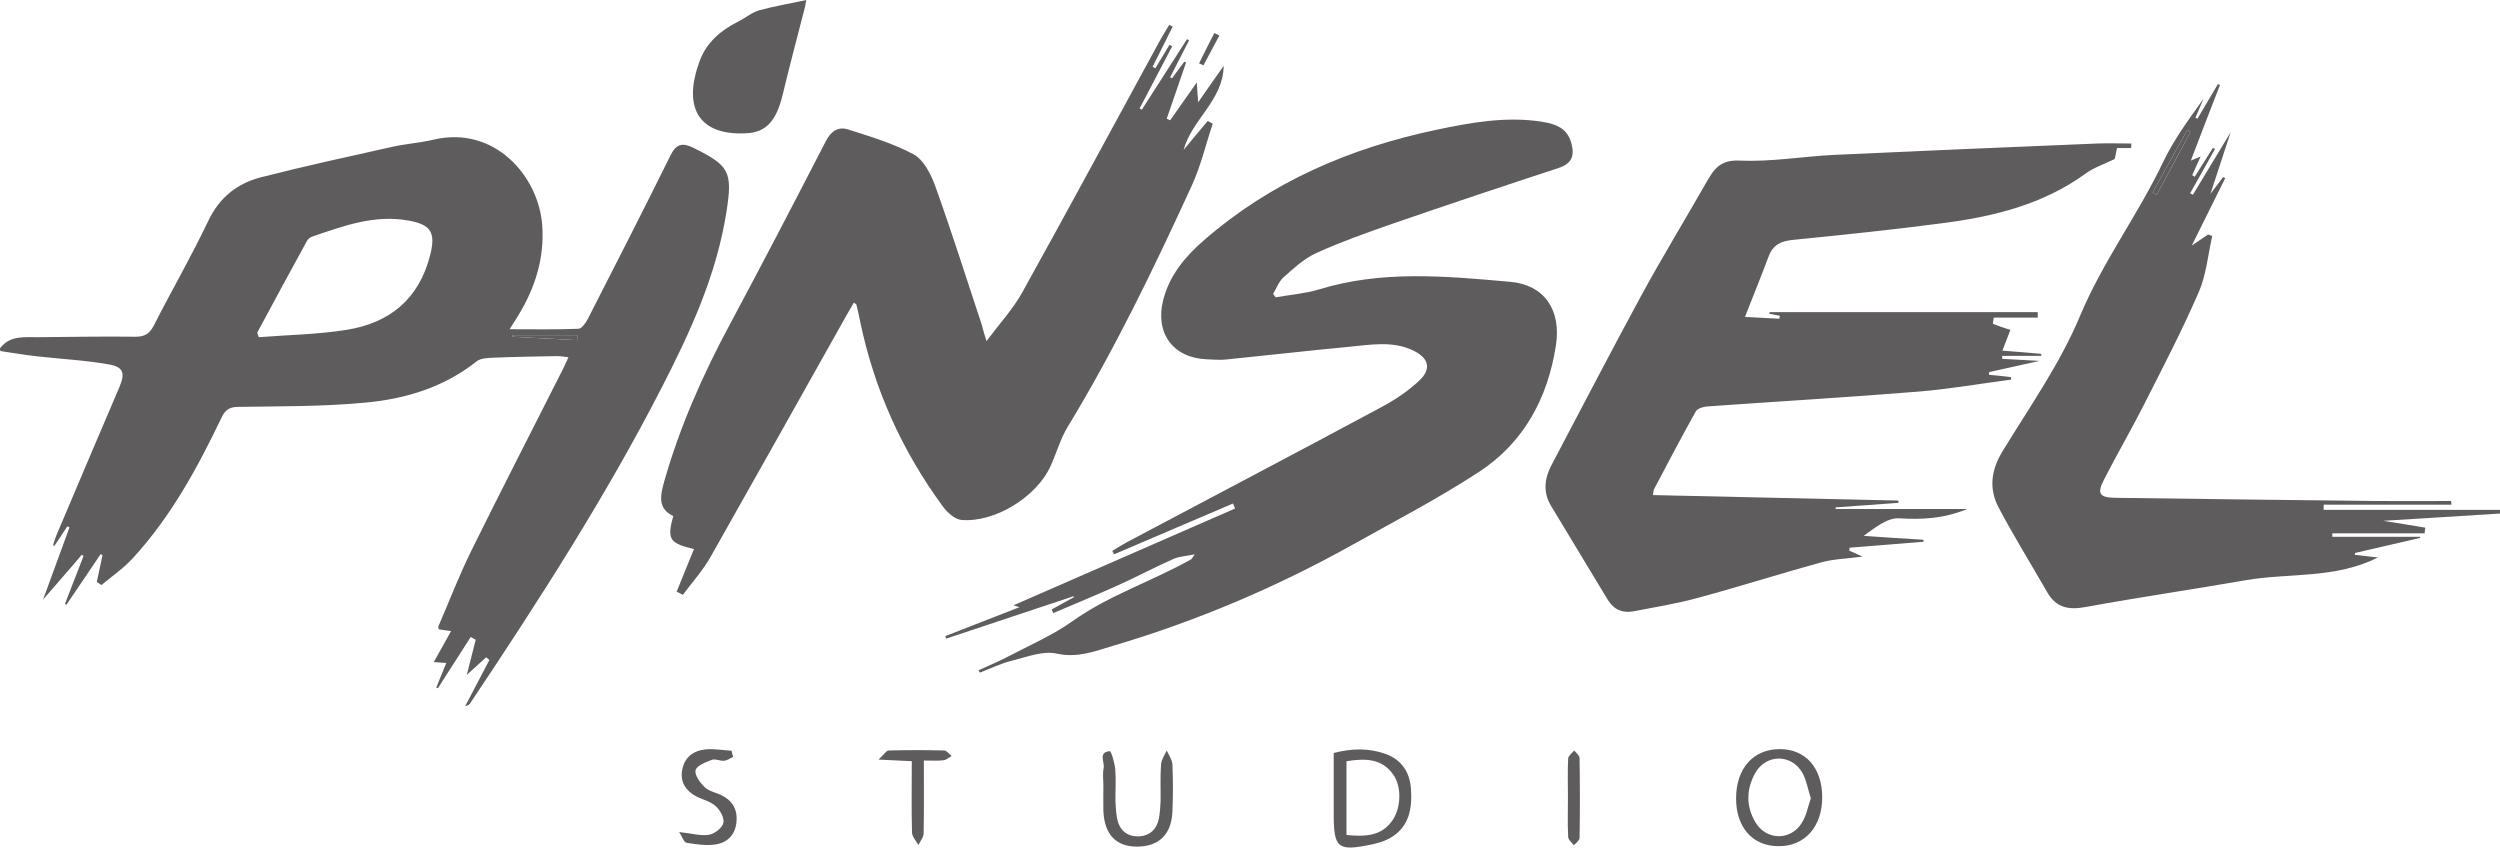 <svg version="1.1" id="Слой_1" xmlns="http://www.w3.org/2000/svg" x="0" y="0" viewBox="0 0 1097.3 372" xml:space="preserve"><style>.st0{fill:#5e5c5c}</style><path class="st0" d="M0 152.9c4.4-5.9 10.9-4.8 17-4.9 14.2-.1 28.3-.4 42.5-.2 4 0 6.1-1.3 8-4.9 7.8-15.3 16.4-30.2 23.8-45.7 4.9-10.5 12.8-16.7 23.3-19.4 19.2-4.9 38.5-9.1 57.8-13.4 5.9-1.3 12-1.7 17.9-3.1C217 55 236.4 77.2 238 98.9c1 14.3-3 27.1-10.3 39.2-1.1 1.8-2.3 3.7-4 6.4 10.7 0 20.5.2 30.3-.2 1.4-.1 3.2-2.7 4.1-4.5 12.1-23.7 24.3-47.5 36.1-71.4 2.6-5.4 5.4-5.9 10.4-3.4 15.5 7.7 17 10.4 14.3 27.7-4.3 27.8-15.8 52.8-28.5 77.5-24.7 48.1-53.9 93.4-83.9 138.3-.4.7-1 1.2-2.3 1.4 3.5-6.7 7.1-13.5 10.6-20.2-.5-.4-1-.8-1.4-1.2-2.4 2.2-4.8 4.4-8.5 7.7 1.6-6.3 2.7-10.8 3.9-15.4-.7-.4-1.5-.8-2.2-1.2l-14.4 22.5c-.2-.1-.5-.2-.7-.3 1.4-3.5 2.8-7 4.4-10.8-1.5-.1-3-.2-5.5-.4 2.7-4.8 5-8.9 7.6-13.6-2.2-.3-3.8-.5-5.4-.8-.1-.4-.3-.9-.2-1.2 4.7-10.9 9-22.1 14.2-32.7 13.4-27.2 27.3-54.1 40.9-81.1.6-1.2 1.1-2.5 2-4.4-2-.2-3.4-.5-4.9-.5-9.3.2-18.6.3-27.9.7-2.5.1-5.7.2-7.5 1.6-14.3 11.4-31.2 16.5-48.7 18.1-18.6 1.8-37.5 1.6-56.3 1.9-4 .1-5.6 1.8-7.1 5-10.5 21.9-22.1 43.2-38.7 61.3-4.1 4.5-9.2 8-13.9 11.9-.7-.5-1.3-.9-2-1.4.8-3.9 1.7-7.8 2.5-11.7-.3-.2-.5-.3-.8-.5l-15 22.2c-.2-.1-.5-.2-.7-.3 2.7-7 5.5-14.1 8.2-21.1-.3-.2-.5-.3-.8-.5-.9 1.1-1.8 2.2-2.7 3.2-4.4 5.1-8.8 10.2-14.3 16.5 4.2-11.5 7.9-21.6 11.6-31.7-.3-.2-.6-.3-.9-.5-1.9 2.9-3.8 5.7-5.7 8.6l-.6-.3c.5-1.6 1-3.3 1.7-4.9 9.1-21.6 18.3-43.1 27.5-64.7 2.4-5.7 1.8-8.6-4.5-9.7-10.5-1.9-21.2-2.4-31.8-3.6-5.3-.6-10.7-1.5-16-2.3-.2-.4-.2-.8-.2-1.2zm112.9-6.9c.2.7.5 1.3.7 2 12.8-1 25.8-1.2 38.4-3.2 19-3 31.9-13.5 36.8-32.8 2.5-9.8.5-13.4-9.5-15.2-15-2.7-28.7 2.4-42.4 7.1-.9.3-1.8 1.1-2.2 1.9-7.3 13.3-14.6 26.8-21.8 40.2zm140.4 3.3c0-.7.1-1.5.1-2.2h-28.5v.7c9.5.5 19 1 28.4 1.5zm179.7.4c5.7-7.6 11.5-13.9 15.6-21.2C469 91.8 488.9 54.8 509 18c1.3-2.4 2.8-4.7 4.2-7.1.5.3 1 .5 1.5.8-2.9 5.9-5.9 11.8-8.8 17.6.4.2.8.5 1.2.7 2.1-3.4 4.1-6.9 6.2-10.3l1.2.6c-4.8 9.1-9.5 18.2-14.3 27.3.3.2.7.4 1 .5L521 17.2c.3.2.6.3.9.5-2.8 5.4-5.5 10.8-8.3 16.2.3.2.5.3.8.5 1.8-2.4 3.6-4.9 5.4-7.3.3.1.5.2.8.3-2.8 8.2-5.6 16.4-8.5 24.7.5.2 1 .5 1.5.7 3.6-5.2 7.3-10.3 11.7-16.6.2 3.2.3 5.1.6 8.7 4.2-6.1 7.6-10.9 11.2-16-.2 15.1-14 23.6-17.6 36.9 3.6-4.4 7.1-8.5 10.6-12.7.7.4 1.5.8 2.2 1.2-3.1 9.2-5.3 18.8-9.4 27.6-16.5 36-33.7 71.6-54.3 105.5-3.2 5.3-4.9 11.5-7.5 17.2-6.1 13.5-24.5 24.9-39.2 23.6-2.9-.3-6.3-3.4-8.2-6.1-17.8-24.3-29.9-51.1-36.1-80.7-.5-2.6-1.1-5.1-1.7-7.7 0-.1-.3-.2-1.1-.9-1.1 1.9-2.2 3.7-3.2 5.5-19.9 35.4-39.7 70.8-59.7 106.1-3.4 6-8.1 11.2-12.2 16.7-.9-.5-1.8-1-2.7-1.4 2.5-6.3 5.1-12.5 7.6-18.7-10.8-2.6-11.9-4.3-9.1-14.5-6.8-3.2-5.7-8.9-4.1-14.7 6.9-24.4 17.1-47.4 29.1-69.7 14.2-26.5 28.1-53.2 41.9-80 2.4-4.7 5.6-6.7 10.1-5.2 9.7 3.1 19.7 6.1 28.6 10.9 4.3 2.4 7.4 8.5 9.3 13.6 7.3 20.3 13.8 40.9 20.6 61.4.4 1.8 1 3.7 2 6.9zm449.4-4.9c-1 2.7-2.1 5.4-3.5 9.1 6.3.5 11.6.9 17 1.4 0 .3 0 .6.1.9h-17.2v1.3c5.1.3 10.2.6 16.4.9-8.2 1.8-15.1 3.4-22.1 4.9 0 .4-.1.8-.1 1.2 3.2.3 6.4.6 9.6 1 .1.4.1.8.2 1.1-13.7 1.8-27.3 4.2-41 5.3-30.8 2.5-61.7 4.3-92.5 6.5-1.7.1-4.3.9-5 2.2-6.3 11.3-12.3 22.7-18.3 34.1-.3.6-.3 1.5-.5 2.6 36.1.8 71.9 1.6 107.7 2.4 0 .3.1.7.1 1-9.2.7-18.4 1.3-27.6 2v.7h57.8c-10.4 4.3-19.9 4.7-30 4.1-5.1-.3-10.5 4.1-15.5 7.7 8.7.6 17.4 1.2 26.2 1.7 0 .3.1.6.1.9-10.8.9-21.7 1.7-32.5 2.6 0 .4-.1.8-.1 1.3 1.7.8 3.4 1.5 5.8 2.6-6.4.9-12.4 1-18 2.5-18.3 5-36.3 10.8-54.6 15.7-9.1 2.5-18.5 4-27.8 5.8-4.8.9-8.7-.6-11.4-5-8.3-13.8-16.7-27.6-25-41.4-3.5-5.9-2.8-11.9.3-17.8 13.1-24.8 26-49.7 39.4-74.4 9.1-16.7 19-32.9 28.4-49.4 3.4-5.9 6.1-10.3 14.9-9.8 13.6.6 27.3-1.8 41-2.5 38.5-1.8 77.1-3.4 115.7-5 5-.2 10.1 0 15.1 0 0 .7-.1 1.3-.1 2h-6.2c-.5 2.3-.9 4.3-1 4.8-5 2.4-9.3 3.8-12.8 6.4-18.6 13.5-40.1 18.8-62.3 21.7-22 2.9-44.1 5.2-66.2 7.4-5.1.5-8.7 2.1-10.6 7.2-3.2 8.6-6.7 17.1-10.4 26.6 6.3.3 10.7.6 15.1.8.1-.4.1-.9.2-1.3-1.5-.3-3.1-.6-4.6-.9 0-.2 0-.4.1-.7h117.7v2.4h-19.3c-.1.9-.3 1.8-.4 2.7 2.4 1 5.1 1.9 7.7 2.7z"/><path class="st0" d="M429.5 294.2c4.3-2 8.7-3.8 12.9-6 9.6-5 19.7-9.4 28.4-15.6 16.2-11.5 35-17.5 52-27.1.3-.2.5-.6 1.6-2.2-3.8.8-6.8.9-9.3 2-7.9 3.5-15.6 7.6-23.5 11.2-9.7 4.4-19.5 8.4-29.3 12.6-.2-.5-.5-1-.7-1.6 3.3-1.8 6.5-3.6 9.8-5.4-.1-.1-.1-.3-.2-.4-18.6 6.2-37.3 12.4-55.9 18.6-.1-.4-.3-.8-.4-1.1 10.6-4.1 21.2-8.3 32.6-12.7-1.7-.5-2.9-.9-2.7-.8 31.8-13.9 64.5-28.2 97.3-42.5-.3-.7-.6-1.4-.9-2.2-17.4 7.4-34.8 14.9-52.2 22.3-.3-.5-.5-1-.8-1.5 2.1-1.3 4.2-2.6 6.4-3.8 37.3-19.8 74.7-39.4 111.9-59.4 6-3.2 11.8-7.1 16.7-11.8 5.2-5 3.8-9.7-2.8-12.9-9.1-4.4-18.7-2.6-28.1-1.7-18.1 1.7-36.2 3.8-54.2 5.6-2.8.3-5.6 0-8.5-.1-14.8-.6-22.8-11.6-19-26.2 2.8-10.8 9.7-19 17.9-26.1 29.4-25.6 64-40.4 101.8-48.4 15.2-3.2 30.6-6 46.3-3.6 8.4 1.3 11.8 4.1 13.3 10.2 1.2 5.3-.4 8.3-5.7 10.1-24.4 8-48.7 16.1-73 24.5-11.2 3.9-22.5 7.9-33.3 12.8-5.4 2.4-10 6.7-14.5 10.7-2.1 1.8-3.1 4.8-4.6 7.3.4.5.7 1 1.1 1.5 6.3-1.1 12.7-1.6 18.8-3.4 27.8-8.6 56-5.9 84.2-3.4 14.9 1.3 22.5 12.3 20 28.1-3.6 23-14.1 42.5-33.7 55.3-17.7 11.6-36.6 21.4-55 31.7-33.6 18.8-68.9 33.8-105.8 44.7-7.8 2.3-15.4 5.4-24.5 3.4-6.1-1.4-13.3 1.5-19.8 3.1-4.8 1.2-9.3 3.4-13.9 5.2-.4-.3-.5-.6-.7-1zm646.5-72.7h-56.1v2.3h77.4v1.6c-16.9 1.1-33.9 2.1-51.3 3.2 6.5 1 12.5 2 18.5 3-.1.8-.2 1.6-.3 2.5h-40.5v1.5h38.6c0 .2-.1.3-.1.5l-28.5 6.6c-.1.3-.1.5-.2.8 3.1.4 6.3.7 10.2 1.2-18.7 9.4-38.6 6.7-57.6 9.9-23.5 4.1-47 7.5-70.5 11.8-7.5 1.4-13 .5-17-6.4-7.1-12.4-14.7-24.6-21.4-37.3-4.3-8.2-3.3-16.4 1.8-24.7 11.9-19.5 25.3-38.5 34-59.4 10-23.9 25.5-44.4 36.5-67.6 4.7-9.8 11.2-18.6 17.7-27.7l-3.6 8.4c.3.1.6.3.9.4 3-5.1 6-10.1 9-15.2.3.1.6.3.9.4-4.2 10.8-8.4 21.6-12.8 33.2 1.7-.7 2.9-1.2 4.3-1.8-1.3 2.9-2.5 5.6-3.7 8.2.4.2.7.4 1.1.7 2.7-4.2 5.3-8.5 8-12.7.3.2.6.3.9.5-3.6 6.5-7.2 12.9-10.9 19.4.4.2.8.5 1.2.7C967.8 76.8 973 68 979.1 58c-3.2 9.7-5.9 17.9-8.9 27.1 2.2-2.9 3.9-5.1 5.6-7.4.3.2.6.3.9.5-4.7 9.5-9.4 19-14.7 29.6 3.1-2.1 5.1-3.5 7.2-4.9.6.2 1.2.5 1.8.7-1.9 8.3-2.6 17.1-6 24.8-7.3 16.8-15.8 33.1-24.1 49.5-5.6 11-11.8 21.6-17.4 32.6-3.2 6.2-2 7.9 5 8 38 .5 76 1 114 1.4 11.1.1 22.2 0 33.3 0 .1.4.2 1 .2 1.6zM961.4 58c-.4-.3-.9-.7-1.3-1-5.1 9.2-10.2 18.3-15.3 27.5.6.3 1.2.7 1.8 1 5-9.2 9.9-18.3 14.8-27.5zM353.9 0c-.3 1.4-.4 2.3-.6 3.2-3.3 12.8-6.7 25.6-9.8 38.5-2.8 11.4-7.2 16.4-16 16.8-21.3 1.1-27.9-11.8-20.3-32 2.9-7.7 9.1-13.2 16.6-16.9 3.2-1.6 6.1-4.1 9.5-5.1 6.5-1.8 13.4-2.9 20.6-4.5zm231.5 330.5c8.1-2.1 15.6-2.2 23 .5 6.9 2.6 10.4 8 10.9 15.3.6 8.7-.8 16.7-9.1 21.5-2.4 1.4-5.2 2.2-7.9 2.8-15.2 3.2-16.9 1.8-16.9-13.4v-26.7zm5.6 3.6v32.4c8.4.8 15.5.5 20.3-6.6 3.8-5.7 3.9-15 .1-20.1-5-6.9-12.1-7-20.4-5.7zm208.8 15.6c.1 13.1-7.6 21.8-19.2 21.7-11.3 0-18.6-8.2-18.6-20.9 0-13.2 7.5-21.7 19.2-21.7 11.3 0 18.5 8.2 18.6 20.9zm-5 .7c-1.3-4.1-1.9-8-3.7-11.2-4.8-8.4-16-8.3-20.7.1-4 7.2-4.1 14.7.2 21.8 4.7 7.7 15.2 8 20.1.3 2.1-3.1 2.8-7.2 4.1-11zM484.3 345c0-2.6-.4-5.3.1-7.8.6-2.7-2.6-7 2.7-7.5.6-.1 2.1 5 2.4 7.8.4 4.8 0 9.7.1 14.5.1 2.4.3 4.8.7 7.2 1 5 4.1 7.9 9.2 7.9 5.1-.1 8.2-3 9.2-8 .4-2.4.6-4.8.7-7.2.1-5.4-.2-10.9.2-16.3.1-2.1 1.6-4.2 2.5-6.2.9 2 2.4 4.1 2.5 6.2.3 6.8.3 13.7 0 20.6-.4 10.1-6 15.4-15.6 15.4-9.1 0-14.2-5.3-14.7-15.5-.1-3.8 0-7.4 0-11.1zm-162.5-12.8c-1.3.6-2.6 1.6-4 1.7-1.8.2-3.8-1-5.3-.4-2.7 1-6.7 2.5-7.2 4.6s2 5.5 4.1 7.5c1.9 1.8 5.1 2.3 7.6 3.6 4.8 2.5 6.9 6.6 6.2 12-.6 5.3-4 8.6-8.9 9.4-4.2.7-8.7 0-13-.7-1.1-.2-1.8-2.5-3.2-4.7 5.6.6 9.5 1.8 13.1 1.2 2.4-.4 5.8-3 6.3-5.2s-1.4-5.6-3.4-7.4c-2.3-2.1-5.7-2.8-8.6-4.3-4.4-2.4-7-6.1-6.1-11.4 1-5.8 5-8.7 10.5-9.2 3.7-.3 7.5.4 11.2.6.2 1 .4 1.9.7 2.7zm83.7 1.6c0 11.4.1 21.7-.1 31.9 0 1.8-1.5 3.5-2.3 5.2-1-1.8-2.7-3.6-2.8-5.4-.3-10.3-.1-20.5-.1-31.4-4.5-.2-8.4-.4-14.6-.7 2.4-2.2 3.4-4 4.5-4 8.1-.2 16.2-.2 24.3 0 1.1 0 2.2 1.6 3.3 2.4-1.2.7-2.4 1.8-3.6 1.9-2.6.3-5.2.1-8.6.1zm282.7 16c0-5.6-.2-11.3.1-16.9.1-1.2 1.7-2.4 2.7-3.5.8 1.1 2.3 2.2 2.3 3.4.2 11.7.2 23.3 0 35 0 1.1-1.6 2.2-2.5 3.2-.9-1.2-2.5-2.4-2.5-3.7-.3-5.9-.1-11.7-.1-17.5zm-153-334.2c-2.3 4.4-4.7 8.7-7 13.1-.6-.3-1.2-.6-1.9-.9 2.2-4.4 4.4-8.9 6.7-13.3.7.3 1.5.7 2.2 1.1zM253.3 149.3c-9.5-.5-18.9-1-28.4-1.5v-.7h28.5c0 .8 0 1.5-.1 2.2z"/><path class="st0" d="M961.4 58c-4.9 9.2-9.9 18.3-14.8 27.5-.6-.3-1.2-.7-1.8-1 5.1-9.2 10.2-18.3 15.3-27.5.4.4.9.7 1.3 1z"/></svg>